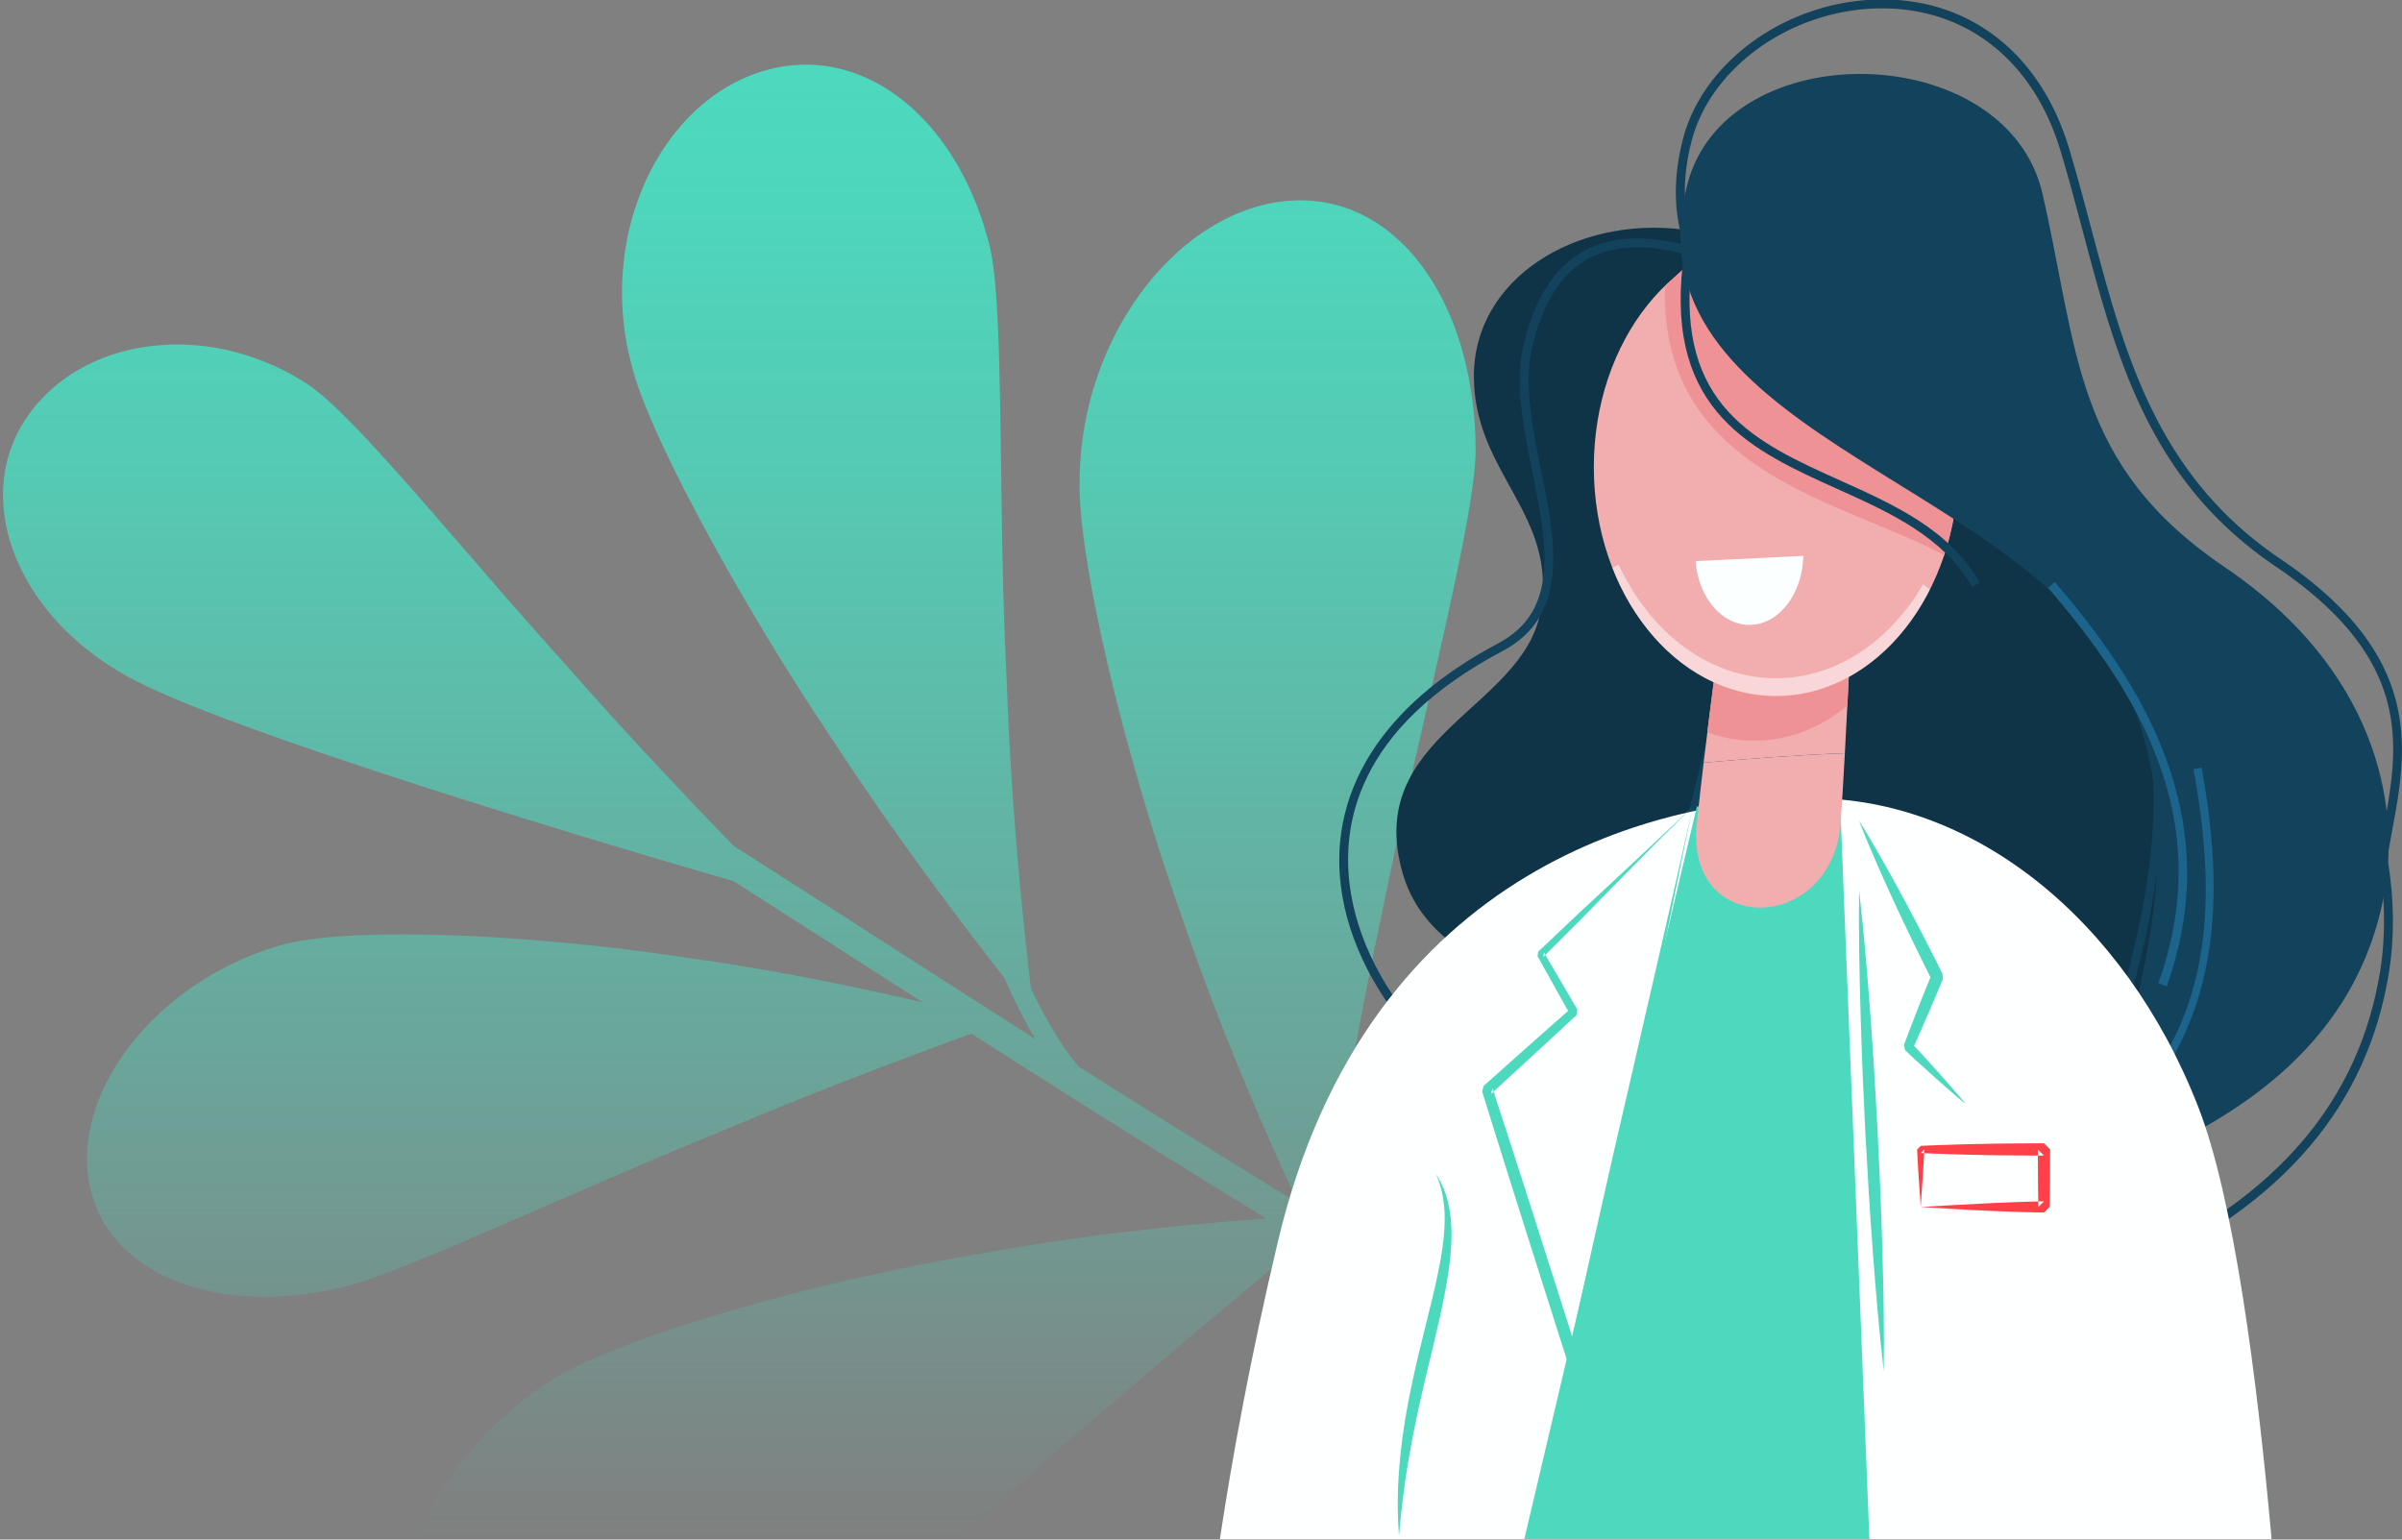 <svg xmlns="http://www.w3.org/2000/svg" width="390" height="250" viewBox="0 0 390 250"><rect x="0" y="0" width="390" height="250" fill="#808080" stroke="none"/><defs><linearGradient id="a" x1="285.34" x2="285.34" y1="52.95" y2="212.69" gradientUnits="userSpaceOnUse"><stop offset="0" stop-color="#4cd9be"/><stop offset=".1" stop-color="#4cd9be" stop-opacity=".96"/><stop offset=".25" stop-color="#4cd9be" stop-opacity=".85"/><stop offset=".45" stop-color="#4cd9be" stop-opacity=".66"/><stop offset=".68" stop-color="#4cd9be" stop-opacity=".41"/><stop offset=".93" stop-color="#4cd9be" stop-opacity=".09"/><stop offset="1" stop-color="#4cd9be" stop-opacity="0"/></linearGradient><linearGradient id="b" x1="171.11" x2="171.11" y1="10.5" y2="250.06" gradientUnits="userSpaceOnUse"><stop offset="0" stop-color="#4cd9be"/><stop offset=".1" stop-color="#4cd9be" stop-opacity=".96"/><stop offset=".25" stop-color="#4cd9be" stop-opacity=".85"/><stop offset=".45" stop-color="#4cd9be" stop-opacity=".66"/><stop offset=".68" stop-color="#4cd9be" stop-opacity=".41"/><stop offset=".93" stop-color="#4cd9be" stop-opacity=".09"/><stop offset="1" stop-color="#4cd9be" stop-opacity="0"/></linearGradient></defs><path fill="url(#a)" d="M245.736 212.687c.102.008 14.734-20.738 32.397-44.563 17.363-23.782 37.757-50.643 42.464-61.895 8.942-22.533 5.065-45.755-10.492-51.817-15.508-6.069-37.935 7.258-48.253 29.81-5.355 11.229-12.41 43.727-14.797 73.013-2.923 29.349-1.177 55.488-1.319 55.452z"/><path fill="url(#b)" d="M341.023 181.064c-2.771-8.363-13.61-11.425-25.371-6.851-10.381 3.741-40.329 25.026-50.955 33.034a323.391 323.391 0 0 0-17.534 9.695 1930.794 1930.794 0 0 1-32.252-19.089c.039-.003.073-.015.112-.018.166-.012.323-.008.485-.012 1.387-9.284 4.406-28.79 8.985-50.032 5.896-29.498 14.812-62.36 15.096-74.279.076-23.911-12.456-42.219-30.24-40.91-17.726 1.302-33.981 21.722-34.057 45.634-.284 11.919 6.874 43.599 17.052 71.917 6.328 18.508 13.927 35.552 18.418 45.183-12.498-7.604-24.2-14.912-35.594-22.129-2.944-3.467-5.561-8.018-7.79-12.747-.988-8.475-3.175-28.166-3.904-49.565-1.48-28.445-.371-59.92-2.685-70.472-5.051-21.193-20.928-34.038-37.392-28.724-16.413 5.307-26.563 26.793-20.744 47.979 2.675 10.569 16.889 37.152 32.739 60.782 10.383 15.886 21.495 30.431 27.655 38.286 1.481 3.398 3.171 6.821 5.055 9.975a7617.67 7617.67 0 0 1-24.622-15.763 9351.397 9351.397 0 0 0-24.344-15.588c-6.834-7.045-17.263-18.009-27.364-29.521-17.576-19.456-34.201-40.476-41.94-45.524-15.625-10.192-35.937-7.931-45.207 5.058-9.273 12.995-2.393 31.812 15.201 41.951 13.845 8.42 77.052 27.345 99.271 33.747 7.455 4.758 14.703 9.41 21.77 13.946 2.989 1.92 5.967 3.83 8.943 5.739-9.637-2.251-23.578-5.208-38.263-7.243-26.909-4.098-56.279-5.099-66.412-1.9-20.358 6.076-33.905 24.36-30.479 39.314 3.427 14.999 22.58 21.278 42.981 15.549 10.16-3.038 36.424-15.394 60.197-25.086 16.727-7.039 32.209-12.753 39.91-15.553 15.37 9.829 30.912 19.662 47.881 30.022-10.709.757-27.65 2.317-45.479 5.548-29.729 4.922-61.85 14.474-71.859 21.513-9.824 6.728-16.986 15.813-20.727 24.991h87.462c7.011-6.064 14.323-12.42 21.376-18.439 14.69-12.715 28.219-23.946 35.385-29.87a1930.463 1930.463 0 0 0 30.662 18.184c-9.631 5.937-20.577 13.383-30.86 21.978l3.101 3.71c10.891-9.104 22.547-16.898 32.518-22.933 14.864 8.578 31.055 17.67 49.129 27.51l2.312-4.248c-17.08-9.299-32.485-17.933-46.671-26.094 8.133-4.734 14.678-8.078 18.025-9.727 16.404-.633 49.996-2.314 57.901-5.677 10.511-4.48 15.866-14.874 13.123-23.251z"/><path fill="#0f3347" d="M266.717 93.535c-14.428 28.855-24.527 54.824-10.821 63.481 13.706 8.656 75.023 31.018 90.171 14.427 15.149-16.592 25.248-56.988 4.329-75.744-20.92-18.756-53.14-31.272-53.14-31.272l-30.539 26.944"/><path fill="#0f3347" d="M273.209 37.268c-17.313-2.164-33.904 7.935-33.904 23.805 0 15.87 13.706 22.363 10.82 38.233-2.885 15.87-28.855 20.198-22.362 42.56 5.61 19.324 35.347 19.478 35.347 19.478l26.69-28.134 1.443-50.496z"/><path fill="#13425c" d="M253.627 182.977l.21-1.427c-13.672-2.011-31.316-17.953-34.464-36.28-1.908-11.106.811-26.983 24.597-39.556 10.989-5.808 8.566-17.854 6.223-29.504-1.353-6.73-2.753-13.69-1.527-19.31 1.608-7.376 4.675-12.371 9.116-14.847 4.671-2.603 11.059-2.54 18.991.186l7.846 47.676-12.13 48.885 1.4.348 12.202-49.174-.024-.147-8.009-48.666-.402-.142c-8.529-3.008-15.451-3.083-20.576-.226-4.819 2.686-8.124 8.001-9.824 15.798-1.29 5.917.14 13.027 1.523 19.904 2.342 11.642 4.553 22.639-5.484 27.944-19.154 10.125-28.154 24.712-25.343 41.075 3.249 18.917 21.515 35.381 35.675 37.463z"/><path fill="#f2aeaf" d="M281.511 87.6l19.343 8.004s-.665 14.787-1.313 26.706c-7.717.284-15.332.878-22.926 1.53 2.319-19.567 4.896-36.24 4.896-36.24z"/><path fill="#ef9295" d="M277.211 118.916c2.143-17.36 4.3-31.316 4.3-31.316l19.343 8.004s-.415 9.219-.908 18.966c-4.327 3.607-9.517 5.713-15.1 5.713-2.651 0-5.211-.483-7.635-1.367z"/><path fill="#f2adae" d="M258.782 75.861c0-20.517 13.241-37.15 29.576-37.15 16.334 0 29.576 16.633 29.576 37.15 0 20.518-13.242 37.151-29.576 37.151-16.335 0-29.576-16.633-29.576-37.15z"/><path fill="#fff" d="M262.8 91.637c5.12 11.054 14.642 18.489 25.558 18.489 9.832 0 18.535-6.032 23.909-15.308.323.332.685.631 1.086.891-5.24 10.397-14.473 17.303-24.995 17.303-11.664 0-21.74-8.487-26.553-20.808a6.23 6.23 0 0 0 .995-.567z" opacity=".5"/><path fill="#fcffff" d="M292.796 90.27c-.131 6.213-4 11.2-8.765 11.2-4.549 0-8.289-4.54-8.734-10.356z"/><path fill="#ef9295" d="M288.358 38.711c16.334 0 29.576 16.633 29.576 37.15 0 5.062-.809 9.885-2.268 14.282-16.488-8.871-46.064-13.2-45.343-43.497 5.242-5.933 10.424-7.935 18.035-7.935z"/><path fill="#13425c" d="M273.93 30.054c6.307-24.775 51.939-23.805 57.71 1.443 5.851 25.598 5.05 44.004 29.576 60.595 24.527 16.592 28.477 38.452 25.969 52.66-4.328 24.527-23.805 36.79-41.118 44.004-17.313 7.214 18.035-41.84-2.164-79.351-17.307-32.142-80.072-39.675-69.973-79.351z"/><path fill="#13425c" d="M346.367 206.664c24.461-11.187 38.046-27.163 41.531-48.84 1.314-8.174 3.304-36.549-26.252-58.494l-.86 1.158c28.904 21.461 26.969 49.136 25.687 57.107-3.402 21.165-16.717 36.786-40.706 47.757z"/><path fill="#13425c" d="M304.896 1.367a33.5 33.5 0 0 1 .708-.008c13.8 0 24.593 8.601 28.952 23.132 1.294 4.312 2.455 8.688 3.579 12.92 5.553 20.913 10.799 40.667 31.333 54.557 22.588 15.28 20.002 29.238 17.501 42.736a350.83 350.83 0 0 0-.494 2.709c-3.398 19.255-16.706 33.472-40.685 43.463-1.712.713-2.892.849-3.411.39-1.459-1.29.273-7.498 2.279-14.687 4.434-15.892 11.855-42.491-.119-64.729-7.115-13.212-21.734-22.273-35.872-31.034-20.523-12.719-39.908-24.733-34.038-47.797 3.066-12.044 16.078-21.353 30.267-21.652zm36.527 180.98c.521.461 1.169.632 1.854.632 1.044 0 2.173-.398 3.068-.771 24.469-10.196 38.061-24.766 41.551-44.544.158-.895.324-1.794.492-2.697 2.465-13.305 5.259-28.385-18.111-44.194-20.087-13.588-25.266-33.088-30.748-53.733-1.126-4.242-2.291-8.63-3.591-12.964C331.307 8.64 319.673-.411 304.866-.076c-14.815.313-28.414 10.088-31.635 22.738-6.132 24.09 13.69 36.375 34.676 49.38 13.978 8.662 28.43 17.619 35.361 30.491 11.7 21.728 4.659 46.961 0 63.658-2.483 8.897-3.981 14.268-1.845 16.156z"/><path fill="#13425c" d="M320.192 95.333l1.255-.711c-4.873-8.598-13.865-12.642-22.562-16.554-13.797-6.205-26.829-12.066-24.238-34.948l-1.434-.162c-2.708 23.928 11.419 30.281 25.08 36.426 8.486 3.816 17.259 7.761 21.899 15.949z"/><path fill="#1d648c" d="M351.796 160.145c9.967-27.765-4.473-49.662-18.166-65.636l-1.095.938c14.273 16.652 27.562 37.303 17.903 64.21z"/><path fill="#1d648c" d="M341.121 185.464c20.976-17.435 19.757-41.657 16.353-60.811l-1.314.233c3.55 19.967 4.437 42.656-15.892 59.552z"/><path fill="#feffff" d="M368.825 249.915c-2.353-26.203-6.133-55.421-11.943-70.269-12.006-30.682-36.685-50.025-62.698-50.025-22.834 0-72.035 10.005-86.709 72.036-4.345 18.366-7.337 34.548-9.408 48.258z"/><path fill="#4cd9be" d="M270.323 153.151l-4.5 22.53-2.254 11.349-2.33 11.394c-1.551 7.6-3.163 15.2-4.779 22.782l-1.898.092-6.996-22.014a4106.154 4106.154 0 0 1-6.914-22.039l.248-.921 7.049-6.286 6.65-5.886-4.952-8.89.102-.721 6.349-6.018 6.358-5.905 6.258-5.848 6.128-5.815-6.213 6.191-6.081 6.158-5.981 6.101-5.66 5.657 5.209 8.89-.141.88-6.934 6.413-6.537 6a3960.58 3960.58 0 0 1 6.92 21.448l5.893 18.5c1.35-6.22 2.71-12.43 4.113-18.64l2.506-11.117 2.581-11.162 5.171-22.492a3172.327 3172.327 0 0 0 5.154-22.827 3023.821 3023.821 0 0 0-4.519 22.196zm4.519-22.196zm-23.935 24.107l-.229-.39-.101.72zm-8.403 22.182l-.173-.533-.248.92zm12.813 39.95l-.78 3.599 1.898-.091zm46.538-83.904c.847 2.216 1.783 4.388 2.713 6.563l1.432 3.245 1.473 3.223c.986 2.148 2.01 4.276 3.027 6.408 1.049 2.115 2.066 4.247 3.141 6.35l-.03-.82c-.757 1.898-1.547 3.783-2.277 5.692-.736 1.907-1.488 3.808-2.189 5.73l.168.84c.808.747 1.603 1.509 2.423 2.245l2.45 2.219 2.483 2.186c.832.724 1.677 1.436 2.528 2.141a132.621 132.621 0 0 0-2.142-2.527l-2.185-2.484-2.219-2.449c-.737-.82-1.498-1.615-2.246-2.424l.168.84c.855-1.858 1.659-3.737 2.48-5.609.826-1.87 1.592-3.765 2.391-5.646l-.03-.821c-1.037-2.12-2.132-4.214-3.195-6.323-1.095-2.092-2.183-4.189-3.31-6.265l-1.695-3.113-1.736-3.092c-1.182-2.049-2.358-4.102-3.623-6.109zm-74.704 116.057c.233-2.489.472-4.962.808-7.42.324-2.459.738-4.901 1.179-7.336.464-2.431.947-4.858 1.508-7.271a331.75 331.75 0 0 1 1.697-7.247c1.124-4.84 2.363-9.692 2.99-14.704.304-2.502.475-5.049.206-7.586-.117-1.266-.392-2.52-.758-3.731a14.591 14.591 0 0 0-1.627-3.401 17.3 17.3 0 0 1 1.089 3.538c.196 1.211.344 2.423.315 3.648.023.608-.031 1.222-.043 1.83-.06.61-.087 1.218-.173 1.826a50.594 50.594 0 0 1-.552 3.638 129.942 129.942 0 0 1-1.61 7.231l-1.782 7.246c-1.138 4.856-2.193 9.763-2.797 14.744a86.268 86.268 0 0 0-.616 7.493c-.066 2.506-.042 5.011.166 7.502z"/><path fill="#ff4048" d="M311.86 195.987c.179-3.088.419-5.951.554-8.73 1.483.069 2.966.12 4.448.162 1.668.061 3.335.099 5.003.126 3.004.076 6.009.08 9.013.097.017 2.486.016 4.972.065 7.458a168.16 168.16 0 0 0-3.928.113c-1.627.063-3.258.119-4.917.212l-5.035.267zm20.01-.906l-.907.906-.02-.887.927-.019zm-1-8.432l1 1-.992-.007a406.09 406.09 0 0 0-.008-.993zm-19.01.582l.582-.582-.028.608-.554-.026zm-.582-.582c.128 3.257.39 6.427.582 9.338l4.801.296c1.631.096 3.29.19 4.971.267 1.675.092 3.38.148 5.088.212 1.707.07 3.43.098 5.15.132l.906-.907c.079-3.112.064-6.225.094-9.338l-1-1c-3.335.026-6.67.021-10.005.104-1.668.028-3.335.065-5.003.126-1.667.049-3.335.107-5.002.189l-.582.581z"/><path fill="#4cd9be" d="M301.855 144.629c-.08 6.524.037 13.038.224 19.549.074 3.256.221 6.509.333 9.763l.445 9.758.553 9.752c.222 3.249.407 6.5.667 9.747.48 6.495 1.03 12.987 1.78 19.469.082-6.524-.034-13.039-.221-19.549-.074-3.257-.223-6.509-.334-9.764l-.448-9.757-.555-9.752c-.221-3.25-.408-6.5-.667-9.747-.48-6.495-1.03-12.987-1.777-19.469zm-3.002-12.329l4.67 117.615h-56.028l28.013-118.96z"/><path fill="#f2aeaf" d="M276.615 123.84c7.594-.652 15.209-1.246 22.926-1.53-.244 4.494-.485 8.581-.688 11.313-1.334 18.009-25.345 18.676-23.344 0 .353-3.299.726-6.578 1.106-9.782z"/></svg>